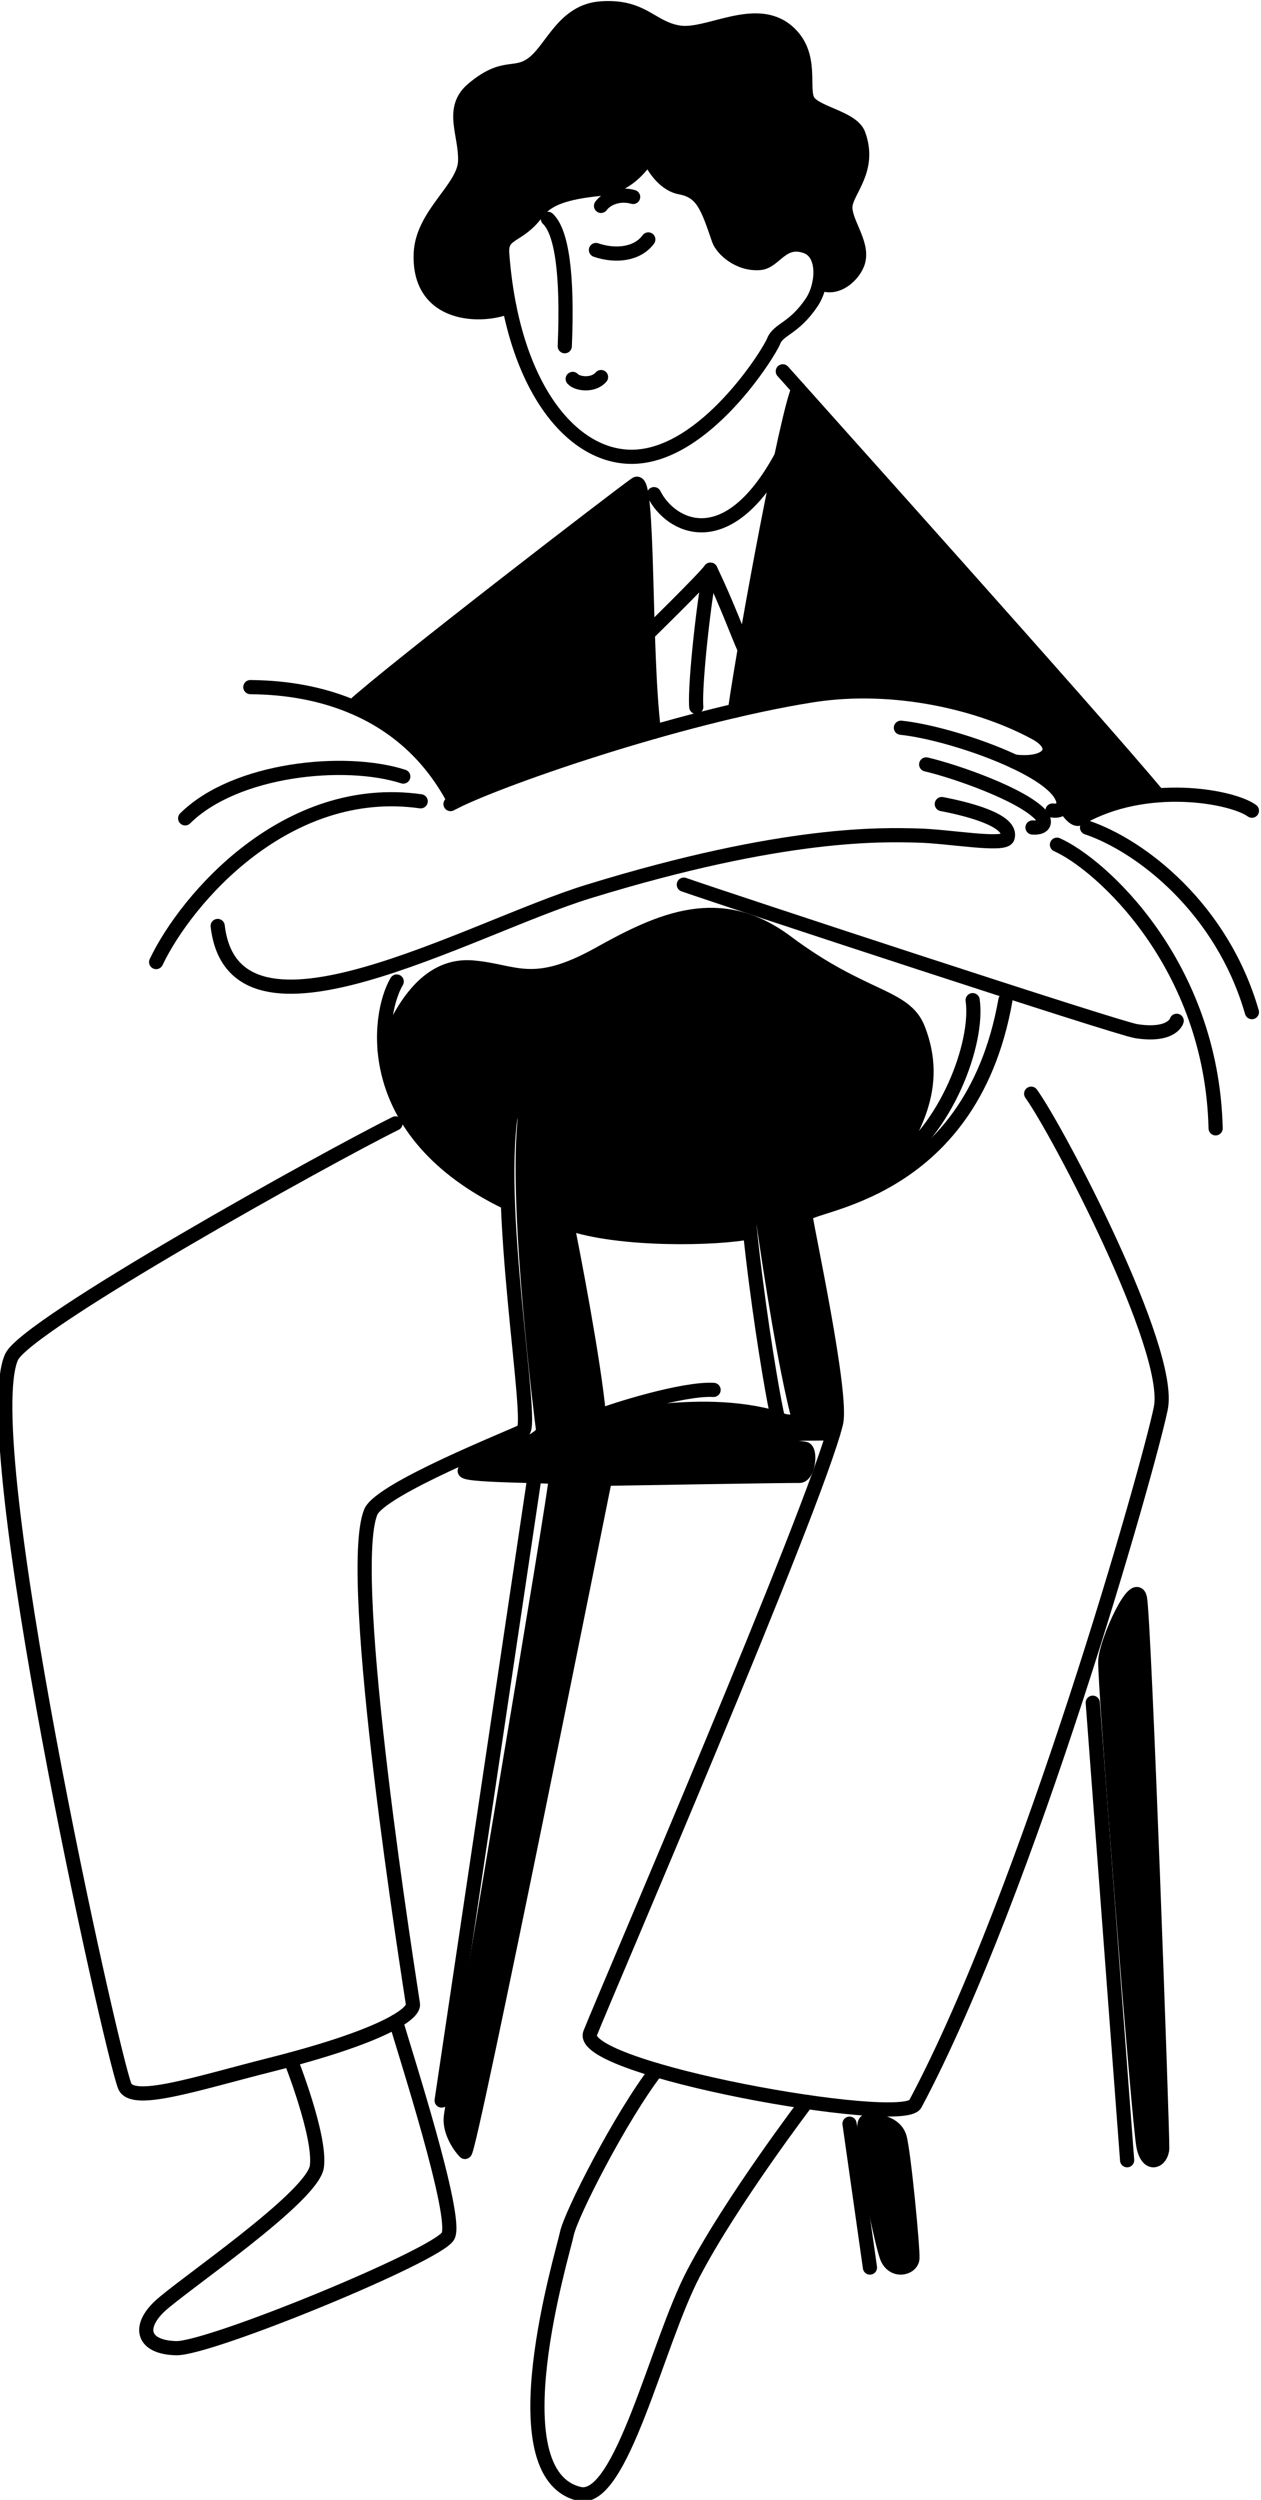 <?xml version="1.0" encoding="UTF-8" standalone="no"?>
<svg
   width="1778.427"
   height="3523.978"
   viewBox="0 0 1778.427 3523.978"
   version="1.1"
   xml:space="preserve"
   style="clip-rule:evenodd;fill-rule:evenodd;stroke-linecap:round;stroke-linejoin:round;stroke-miterlimit:1.5"
   id="svg1780"
   xmlns="http://www.w3.org/2000/svg"
   xmlns:svg="http://www.w3.org/2000/svg"><defs
   id="defs1780" />
    <g
   id="vctrly-notion-calm-chill-sit-chair"
   transform="matrix(2,0,0,2.001,-16822.582,-8007.87)"
   style="stroke-width:9.998;stroke-dasharray:none"><path
     d="m 8874.248,5460.331 c -25.2,32.62 -60.52,101.69 -63.26,115.3 -2.74,13.61 -50.38,169.03 8.76,183.18 29.74,7.12 54.54,-105.6 80.48,-155.17 26.86,-51.33 79.91,-120.95 79.91,-120.95"
     style="fill:none;stroke:#000000;stroke-width:9.998;stroke-dasharray:none"
     id="path1047" /><path
     d="m 8929.508,4502.621 c 8.01,-55.62 36.65,-209.08 44.8,-226.74 47.62,53.23 212.85,237.36 253.67,286.35 -18.25,1.4 -37.74,6.1 -55.27,16.21 -4.68,2.7 -11.44,-10.06 -11.44,-10.06 0.14,-2.13 -0.76,-4.82 -2.69,-7.71 -5.01,-7.47 -17.09,-15.23 -32,-22.22 26.11,3.06 32.27,-10.63 15.53,-19.84 -37.74,-20.76 -99.25,-36.22 -158.59,-26.78 -17.08,2.72 -35.36,6.43 -54.01,10.79 z"
     id="path55"
     style="stroke-width:9.998;stroke-dasharray:none" /><path
     d="m 8659.908,4499.781 c 27.84,-25.56 190.27,-150.35 199.9,-156.86 9.31,-6.3 5.4,117.75 12.67,174.56 -61.83,17.62 -118.68,38.4 -140.49,49.33 -18.73,-36.06 -45.88,-55.99 -72.08,-67.03 z"
     id="path56"
     style="stroke-width:9.998;stroke-dasharray:none" /><path
     d="m 8682.548,4741.861 c 12.95,-33.6 31.84,-60.79 61.88,-58.37 30.05,2.42 42.18,16.74 89.27,-9.5 43.78,-24.4 85.59,-43.31 132.4,-8.28 53.87,40.31 83.26,37.1 92.6,60.96 15.78,40.34 -1.7,72.92 -29.89,111.31 -27.38,13.78 -49.85,16.46 -49.5,20.22 0.81,8.54 26.45,126.24 21.52,146.32 -0.5,2.06 -1.17,4.46 -1.98,7.17 -43.87,0.25 -189.34,2.79 -185.84,3.05 4.04,0.31 162.68,5.4 166.41,8.03 3.74,2.64 1.49,19.08 -4.52,18.88 -6.01,-0.2 -136.98,2.04 -136.98,2.04 0,0 -95.74,477.23 -98.76,474.25 -3.03,-2.97 -11.04,-13.77 -9.97,-24.59 1.06,-10.83 75.79,-449.64 74.04,-450.78 -1.74,-1.15 -70.67,-0.8 -63.76,-5.05 6.91,-4.26 55.98,-19.79 54.83,-27.97 -1.15,-8.18 -19.13,-152.19 -13.25,-215.99 1.27,-13.88 -4.69,-31.07 -8.24,-14.03 -3.77,18.07 -4.35,43.04 -3.36,69.91 -63.57,-30.31 -83.94,-73.36 -86.9,-107.58 z m 257.69,128.05 c -21.6,4.67 -92.21,6.65 -129.25,-6.67 4.28,20.87 19.25,98.35 22.6,135.39 0.68,7.51 67.54,-15.02 126.88,2.79 3.02,2.26 15,3.8 13.53,-2.01 -18.49,-73.24 -36.93,-233.5 -37.51,-228 -2.47,23.75 -0.21,60.91 3.75,98.5 z"
     id="path57"
     style="stroke-width:9.998;stroke-dasharray:none" /><path
     d="m 9022.388,5496.271 c 7.37,-0.74 20.32,1.21 23.28,11.41 2.96,10.2 9.47,78.14 9.03,85.24 -0.45,7.1 -13.78,10.41 -18.08,-1.16 -4.31,-11.58 -21.61,-94.74 -14.23,-95.49 z"
     id="path58"
     style="stroke-width:9.998;stroke-dasharray:none" /><path
     d="m 9190.698,5171.931 c 0.84,-14.49 21.26,-58.47 24.41,-44.25 3.14,14.23 16.1,378.92 15.74,387.67 -0.36,8.75 -9.92,13.93 -13.19,-1.16 -3.26,-15.08 -27.8,-327.77 -26.96,-342.26 z"
     id="path59"
     style="stroke-width:9.998;stroke-dasharray:none" /><path
     d="m 8770.418,4217.801 c -18.43,8.12 -64.21,8.17 -62.43,-37.23 1.08,-27.7 30.62,-45.85 31.3,-64.98 0.68,-19.13 -11.03,-37.01 5.42,-50.87 22.44,-18.9 29.64,-7.99 42.9,-18.47 13.26,-10.49 21.32,-36.57 47.51,-38.4 29.75,-2.09 35.05,13.94 55.15,17.04 20.09,3.1 53.7,-19.96 76.1,-0.97 19.22,16.29 9.2,40.85 14.94,49.43 5.73,8.58 31.14,11.67 35.36,23.32 9.01,24.85 -8.23,39.37 -9.22,50.31 -0.98,10.95 12.65,25.93 9.03,39.1 -2.69,9.75 -15.8,21.44 -27.29,14.89 2,-10.69 -0.21,-22.03 -9.3,-25.38 -17.01,-6.26 -22.14,10.73 -32.68,11.62 -15.03,1.27 -26.81,-9.89 -29.09,-16.6 -8.11,-23.84 -11.7,-33.83 -27.27,-36.72 -7.89,-1.46 -16.3,-8.68 -22.39,-22.03 -5.39,8.39 -16.15,21.36 -33.34,23.04 -25.67,2.51 -38.19,7.22 -45.35,16.95 -12.92,17.55 -25.48,13.3 -24.34,28.72 0.99,13.28 2.69,25.7 4.99,37.23 z"
     id="path60"
     style="stroke-width:9.998;stroke-dasharray:none" /><path
     d="m 8831.538,4178.061 c 13.96,4.79 29.3,2.95 36.92,-7.45"
     style="fill:none;stroke:#000000;stroke-width:9.998;stroke-dasharray:none"
     id="path1014" /><path
     d="m 8835.118,4146.981 c 4.04,-5.53 13.17,-8.99 22.64,-6.3"
     style="fill:none;stroke:#000000;stroke-width:9.998;stroke-dasharray:none"
     id="path1015" /><path
     d="m 8797.648,4156.101 c 9.63,9.04 14.09,38.54 11.9,89.74"
     style="fill:none;stroke:#000000;stroke-width:9.998;stroke-dasharray:none"
     id="path1016" /><path
     d="m 8815.148,4268.871 c 3.13,3.58 14.43,5.11 19.97,-1.3"
     style="fill:none;stroke:#000000;stroke-width:9.998;stroke-dasharray:none"
     id="path1017" /><path
     d="m 8765.428,4180.571 c -1.14,-15.42 11.42,-11.17 24.34,-28.72 7.16,-9.73 19.68,-14.44 45.35,-16.95 17.19,-1.68 27.95,-14.65 33.34,-23.04 6.09,13.35 14.5,20.57 22.39,22.03 15.57,2.89 19.16,12.88 27.27,36.72 2.28,6.71 14.06,17.87 29.09,16.6 10.54,-0.89 15.67,-17.88 32.68,-11.62 13.44,4.95 11.84,27.37 3.82,39.32 -12.54,18.73 -23.5,18.8 -26.86,27.35 -3.37,8.54 -48.31,80.45 -99.09,81.47 -43.54,0.87 -85.4,-49.98 -92.33,-143.16 z"
     style="fill:none;stroke:#000000;stroke-width:9.998;stroke-dasharray:none"
     id="path1018" /><path
     d="m 8770.418,4217.801 c -18.43,8.12 -64.21,8.17 -62.43,-37.23 1.08,-27.7 30.62,-45.85 31.3,-64.98 0.68,-19.13 -11.03,-37.01 5.42,-50.87 22.44,-18.9 29.64,-7.99 42.9,-18.47 13.26,-10.49 21.32,-36.57 47.51,-38.4 29.75,-2.09 35.05,13.94 55.15,17.04 20.09,3.1 53.7,-19.96 76.1,-0.97 19.22,16.29 9.2,40.85 14.94,49.43 5.73,8.58 31.14,11.67 35.36,23.32 9.01,24.85 -8.23,39.37 -9.22,50.31 -0.98,10.95 12.65,25.93 9.03,39.1 -2.69,9.75 -15.8,21.44 -27.29,14.89"
     style="fill:none;stroke:#000000;stroke-width:9.998;stroke-dasharray:none"
     id="path1019" /><path
     d="m 8521.398,4679.681 c 21.47,-44.98 92.01,-126.6 186.54,-113.25"
     style="fill:none;stroke:#000000;stroke-width:9.998;stroke-dasharray:none"
     id="path1020" /><path
     d="m 8695.668,4549.001 c -41.18,-13.24 -118.43,-5.57 -153.8,29.44"
     style="fill:none;stroke:#000000;stroke-width:9.998;stroke-dasharray:none"
     id="path1021" /><path
     d="m 8728.978,4568.381 c 30.14,-16.4 160.44,-61.58 254.54,-76.55 59.34,-9.44 120.85,6.02 158.59,26.78 16.74,9.21 10.58,22.9 -15.53,19.84"
     style="fill:none;stroke:#000000;stroke-width:9.998;stroke-dasharray:none"
     id="path1022" /><path
     d="m 9046.578,4514.601 c 32.79,3.42 98.43,25.82 112,46.07 4.86,7.26 3.17,13.27 -5.1,12.26"
     style="fill:none;stroke:#000000;stroke-width:9.998;stroke-dasharray:none"
     id="path1023" /><path
     d="m 9064.398,4540.451 c 20.32,4.7 67.91,21.23 80.91,35.73 3.05,3.41 3.94,9.36 -5.93,8.69"
     style="fill:none;stroke:#000000;stroke-width:9.998;stroke-dasharray:none"
     id="path1024" /><path
     d="m 9075.418,4568.381 c 17.19,3.28 50.25,11.29 46.38,23.65 -2.01,6.4 -41.06,-1.05 -64.13,-1.51 -23.08,-0.45 -92.2,-3.37 -231.6,39.51 -84.11,25.88 -249.85,121.58 -261.27,24.23"
     style="fill:none;stroke:#000000;stroke-width:9.998;stroke-dasharray:none"
     id="path1025" /><path
     d="m 9294.088,4573.051 c -13.57,-9.97 -74.49,-21.66 -121.38,5.39 -4.68,2.7 -11.44,-10.06 -11.44,-10.06"
     style="fill:none;stroke:#000000;stroke-width:9.998;stroke-dasharray:none"
     id="path1026" /><path
     d="m 9177.838,4584.921 c 37.73,12.75 95.11,56.69 116.25,130.03"
     style="fill:none;stroke:#000000;stroke-width:9.998;stroke-dasharray:none"
     id="path1027" /><path
     d="m 9156.618,4597.001 c 30.94,13.74 109.16,84.24 111.89,199.82"
     style="fill:none;stroke:#000000;stroke-width:9.998;stroke-dasharray:none"
     id="path1028" /><path
     d="m 8893.498,4625.151 c 32.52,11.33 305.74,101.18 319.07,103.23 25.44,3.9 28.48,-7.33 28.48,-7.33"
     style="fill:none;stroke:#000000;stroke-width:9.998;stroke-dasharray:none"
     id="path1029" /><path
     d="m 8587.828,4485.981 c 25.29,0.35 104.04,3.59 144.16,80.83"
     style="fill:none;stroke:#000000;stroke-width:9.998;stroke-dasharray:none"
     id="path1030" /><path
     d="m 8659.908,4499.781 c 27.84,-25.56 190.27,-150.35 199.9,-156.86 9.31,-6.3 5.4,117.75 12.67,174.56"
     style="fill:none;stroke:#000000;stroke-width:9.998;stroke-dasharray:none"
     id="path1031" /><path
     d="m 8963.298,4263.531 c 21.43,24.17 219.45,244.41 264.68,298.7"
     style="fill:none;stroke:#000000;stroke-width:9.998;stroke-dasharray:none"
     id="path1032" /><path
     d="m 8929.508,4502.621 c 8.01,-55.62 36.65,-209.08 44.8,-226.74"
     style="fill:none;stroke:#000000;stroke-width:9.998;stroke-dasharray:none"
     id="path1033" /><path
     d="m 8872.478,4350.051 c 11.35,22.75 51.25,44.51 89.75,-26.42"
     style="fill:none;stroke:#000000;stroke-width:9.998;stroke-dasharray:none"
     id="path1034" /><path
     d="m 8868.128,4448.371 c 0,0 38.88,-38 44.16,-45.1 12.11,25.25 18.91,44.56 24.15,56.25"
     style="fill:none;stroke:#000000;stroke-width:9.998;stroke-dasharray:none"
     id="path1035" /><path
     d="m 8912.288,4403.271 c -3.84,15 -11.35,80.64 -10.01,96.64"
     style="fill:none;stroke:#000000;stroke-width:9.998;stroke-dasharray:none"
     id="path1036" /><path
     d="m 8690.218,4793.361 c -47.87,23.62 -260.83,141.89 -270.84,164.67 -25.67,58.41 69.77,487.14 79.81,513.35 5.2,13.57 50.09,-1.55 102.52,-14.77 77.85,-19.61 101.8,-35.65 100.77,-42.82 -2.11,-14.86 -48.02,-300.99 -29.78,-346.58 6.56,-16.39 99.24,-52.94 107.37,-57.17 8.13,-4.24 -21.12,-164.03 -7.26,-230.51 3.55,-17.04 9.51,0.15 8.24,14.03 -5.88,63.8 12.1,207.81 13.25,215.99 1.15,8.18 -47.92,23.71 -54.83,27.97 -6.91,4.25 62.02,3.9 63.76,5.05 1.75,1.14 -72.98,439.95 -74.04,450.78 -1.07,10.82 6.94,21.62 9.97,24.59 3.02,2.98 98.76,-474.25 98.76,-474.25 0,0 130.97,-2.24 136.98,-2.04 6.01,0.2 8.26,-16.24 4.52,-18.88 -3.73,-2.63 -162.37,-7.72 -166.41,-8.03 -3.5,-0.26 141.97,-2.8 185.84,-3.05"
     style="fill:none;stroke:#000000;stroke-width:9.998;stroke-dasharray:none"
     id="path1037" /><path
     d="m 9138.438,4772.421 c 18.66,25.9 99.94,180.07 91.39,221.7 -8.55,41.62 -93.09,340.04 -173.13,490.06 -8.82,16.54 -239.13,-24.61 -229.24,-49.89 9.89,-25.27 158.7,-369.95 173.37,-429.77 4.93,-20.08 -20.71,-137.78 -21.52,-146.32 -0.8,-8.54 116.19,-11.53 140.97,-151.69"
     style="fill:none;stroke:#000000;stroke-width:9.998;stroke-dasharray:none"
     id="path1038" /><path
     d="m 8691.038,4693.391 c -14.12,24 -24.82,106.84 78.41,156.05"
     style="fill:none;stroke:#000000;stroke-width:9.998;stroke-dasharray:none"
     id="path1039" /><path
     d="m 8682.548,4741.861 c 12.95,-33.6 31.84,-60.79 61.88,-58.37 30.05,2.42 42.18,16.74 89.27,-9.5 43.78,-24.4 85.59,-43.31 132.4,-8.28 53.87,40.31 83.26,37.1 92.6,60.96 15.78,40.34 -1.7,72.92 -29.89,111.31"
     style="fill:none;stroke:#000000;stroke-width:9.998;stroke-dasharray:none"
     id="path1040" /><path
     d="m 9097.178,4706.511 c 4.28,30.06 -18.4,91.99 -58.59,117.67"
     style="fill:none;stroke:#000000;stroke-width:9.998;stroke-dasharray:none"
     id="path1041" /><path
     d="m 8959.808,5000.621 c -3.95,-13.72 -29.77,-167.19 -23.32,-229.21 0.58,-5.5 19.02,154.76 37.51,228 1.64,6.48 -13.43,3.82 -14.19,1.21 z"
     style="fill:none;stroke:#000000;stroke-width:9.998;stroke-dasharray:none"
     id="path1042" /><path
     d="m 8940.238,4869.911 c -21.6,4.67 -92.21,6.65 -129.25,-6.67 4.28,20.87 19.25,98.35 22.6,135.39 0.68,7.51 67.54,-15.02 126.88,2.79"
     style="fill:none;stroke:#000000;stroke-width:9.998;stroke-dasharray:none"
     id="path1043" /><path
     d="m 8914.488,4981.091 c -21.64,-1.24 -71.48,14.6 -80.48,18.32"
     style="fill:none;stroke:#000000;stroke-width:9.998;stroke-dasharray:none"
     id="path1044" /><path
     d="m 8788.288,5041.801 -65.57,439.91"
     style="fill:none;stroke:#000000;stroke-width:9.998;stroke-dasharray:none"
     id="path1045" /><path
     d="m 8690.518,5425.941 c 6.12,21.51 43.89,137.71 36.73,151.19 -7.16,13.48 -168.37,79.69 -191.86,79.04 -23.5,-0.65 -27.05,-14.75 -11.61,-29.39 15.43,-14.64 108.14,-77.09 110.97,-98.63 2.83,-21.53 -18.58,-75.3 -18.58,-75.3"
     style="fill:none;stroke:#000000;stroke-width:9.998;stroke-dasharray:none"
     id="path1046" /><path
     d="m 9022.388,5496.271 c 7.37,-0.74 20.32,1.21 23.28,11.41 2.96,10.2 9.47,78.14 9.03,85.24 -0.45,7.1 -13.78,10.41 -18.08,-1.16 -4.31,-11.58 -21.61,-94.74 -14.23,-95.49 z"
     style="fill:none;stroke:#000000;stroke-width:9.998;stroke-dasharray:none"
     id="path1048" /><path
     d="m 9010.348,5498.021 14.4,101.35"
     style="fill:none;stroke:#000000;stroke-width:9.998;stroke-dasharray:none"
     id="path1049" /><path
     d="m 9190.698,5171.931 c 0.84,-14.49 21.26,-58.47 24.41,-44.25 3.14,14.23 16.1,378.92 15.74,387.67 -0.36,8.75 -9.92,13.93 -13.19,-1.16 -3.26,-15.08 -27.8,-327.77 -26.96,-342.26 z"
     style="fill:none;stroke:#000000;stroke-width:9.998;stroke-dasharray:none"
     id="path1050" /><path
     d="m 9181.868,5201.451 24.23,322.32"
     style="fill:none;stroke:#000000;stroke-width:9.998;stroke-dasharray:none"
     id="path1051" /></g>
</svg>

